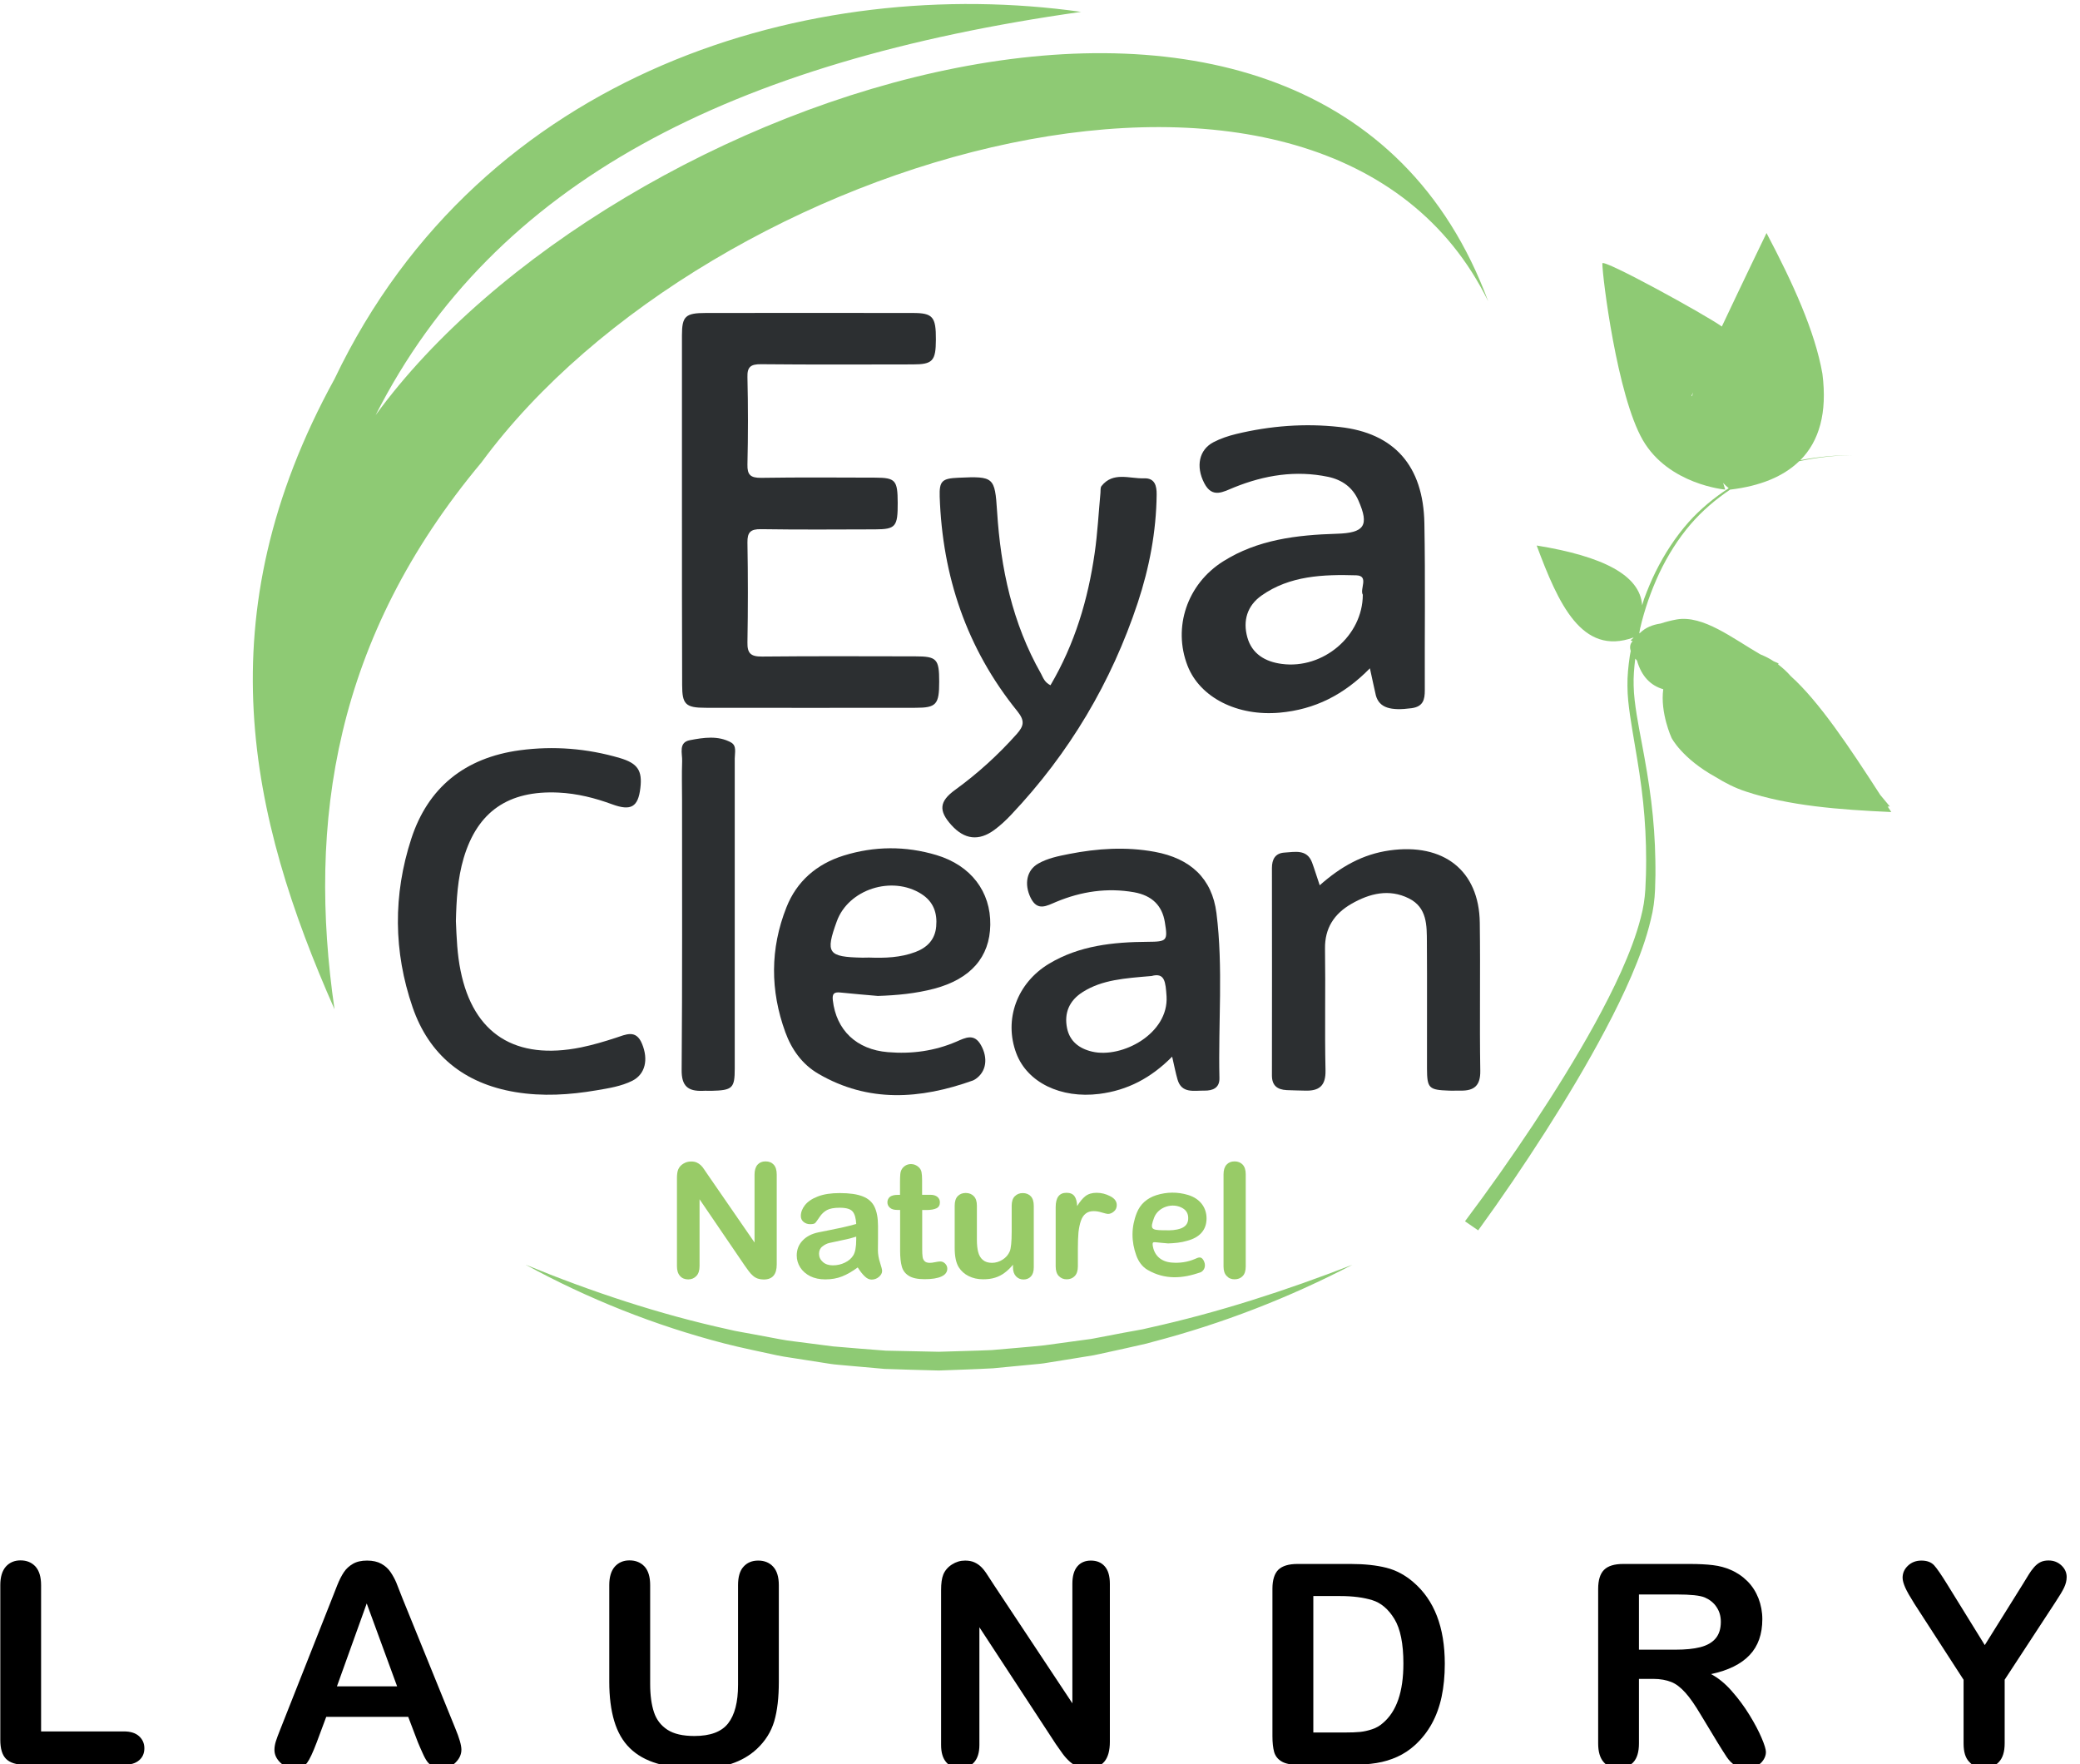 <svg width="158" height="134" viewBox="0 0 158 134" fill="none" xmlns="http://www.w3.org/2000/svg">
<g clip-path="url(#clip0_1956_6583)">
<path d="M3.121 120.403V131.509H9.41C9.911 131.509 10.298 131.63 10.564 131.872C10.83 132.114 10.966 132.417 10.966 132.788C10.966 133.167 10.837 133.47 10.572 133.697C10.306 133.931 9.919 134.045 9.41 134.045H1.921C1.246 134.045 0.759 133.894 0.463 133.598C0.167 133.303 0.023 132.818 0.023 132.152V120.395C0.023 119.774 0.167 119.305 0.448 118.987C0.729 118.677 1.101 118.518 1.557 118.518C2.02 118.518 2.4 118.669 2.689 118.979C2.977 119.297 3.121 119.767 3.121 120.403Z" fill="black"/>
<path d="M31.738 132.319L31.009 130.404H24.781L24.052 132.357C23.763 133.122 23.52 133.637 23.323 133.902C23.118 134.167 22.791 134.303 22.328 134.303C21.941 134.303 21.591 134.159 21.295 133.879C20.999 133.591 20.847 133.273 20.847 132.91C20.847 132.705 20.885 132.486 20.953 132.266C21.022 132.047 21.136 131.736 21.295 131.343L25.214 121.433C25.328 121.145 25.457 120.804 25.616 120.411C25.776 120.009 25.943 119.684 26.118 119.419C26.292 119.154 26.528 118.942 26.816 118.775C27.105 118.609 27.462 118.533 27.887 118.533C28.32 118.533 28.677 118.616 28.966 118.775C29.254 118.934 29.49 119.146 29.664 119.404C29.839 119.661 29.991 119.934 30.112 120.229C30.234 120.524 30.386 120.918 30.576 121.41L34.578 131.259C34.889 132.009 35.049 132.554 35.049 132.895C35.049 133.25 34.904 133.576 34.608 133.871C34.312 134.167 33.955 134.31 33.538 134.31C33.294 134.31 33.082 134.265 32.915 134.182C32.74 134.098 32.596 133.977 32.474 133.826C32.353 133.674 32.231 133.447 32.094 133.137C31.958 132.827 31.829 132.554 31.738 132.319ZM25.594 128.087H30.166L27.857 121.789L25.594 128.087Z" fill="black"/>
<path d="M46.281 127.739V120.395C46.281 119.774 46.425 119.305 46.706 118.987C46.987 118.677 47.36 118.518 47.815 118.518C48.294 118.518 48.673 118.677 48.962 118.987C49.243 119.297 49.387 119.767 49.387 120.395V127.905C49.387 128.761 49.486 129.472 49.676 130.048C49.866 130.623 50.208 131.062 50.694 131.38C51.18 131.698 51.863 131.857 52.744 131.857C53.959 131.857 54.81 131.539 55.311 130.896C55.812 130.252 56.063 129.283 56.063 127.973V120.403C56.063 119.774 56.2 119.297 56.481 118.995C56.762 118.684 57.134 118.533 57.597 118.533C58.06 118.533 58.44 118.684 58.729 118.995C59.017 119.305 59.161 119.774 59.161 120.403V127.746C59.161 128.942 59.047 129.934 58.812 130.737C58.577 131.531 58.136 132.236 57.491 132.841C56.936 133.356 56.283 133.727 55.547 133.969C54.81 134.204 53.944 134.325 52.957 134.325C51.779 134.325 50.77 134.196 49.919 133.947C49.068 133.697 48.377 133.303 47.838 132.773C47.299 132.243 46.911 131.562 46.661 130.729C46.41 129.896 46.281 128.889 46.281 127.739Z" fill="black"/>
<path d="M75.497 120.38L81.459 129.374V120.297C81.459 119.707 81.588 119.268 81.839 118.972C82.089 118.677 82.439 118.533 82.864 118.533C83.312 118.533 83.661 118.677 83.919 118.972C84.178 119.268 84.307 119.707 84.307 120.297V132.297C84.307 133.637 83.752 134.303 82.636 134.303C82.355 134.303 82.105 134.265 81.884 134.182C81.664 134.098 81.451 133.977 81.261 133.803C81.064 133.629 80.882 133.425 80.715 133.197C80.548 132.963 80.38 132.728 80.213 132.486L74.396 123.598V132.539C74.396 133.122 74.259 133.561 73.986 133.864C73.713 134.159 73.363 134.31 72.938 134.31C72.497 134.31 72.148 134.159 71.882 133.856C71.616 133.553 71.487 133.114 71.487 132.539V120.767C71.487 120.267 71.54 119.873 71.654 119.593C71.784 119.283 72.004 119.025 72.315 118.828C72.619 118.632 72.953 118.533 73.31 118.533C73.591 118.533 73.826 118.579 74.024 118.669C74.221 118.76 74.396 118.881 74.548 119.033C74.7 119.184 74.852 119.381 75.004 119.623C75.163 119.866 75.33 120.115 75.497 120.38Z" fill="black"/>
<path d="M98.562 118.79H102.602C103.65 118.79 104.554 118.888 105.306 119.078C106.058 119.267 106.741 119.638 107.356 120.168C108.951 121.531 109.749 123.597 109.749 126.376C109.749 127.292 109.665 128.132 109.506 128.882C109.346 129.631 109.095 130.32 108.761 130.926C108.427 131.531 108.002 132.076 107.478 132.553C107.068 132.924 106.62 133.22 106.134 133.439C105.648 133.659 105.124 133.818 104.562 133.909C104 133.999 103.369 134.045 102.663 134.045H98.623C98.061 134.045 97.635 133.962 97.347 133.787C97.058 133.613 96.876 133.379 96.785 133.068C96.701 132.758 96.656 132.357 96.656 131.864V120.675C96.656 120.009 96.808 119.524 97.104 119.229C97.415 118.934 97.894 118.79 98.562 118.79ZM99.762 121.235V131.592H102.109C102.625 131.592 103.027 131.577 103.324 131.547C103.62 131.516 103.916 131.448 104.235 131.342C104.554 131.236 104.82 131.077 105.048 130.873C106.088 129.995 106.604 128.496 106.604 126.353C106.604 124.847 106.377 123.719 105.921 122.969C105.465 122.22 104.903 121.743 104.235 121.538C103.567 121.334 102.762 121.228 101.812 121.228H99.762V121.235Z" fill="black"/>
<path d="M125.583 127.519H124.497V132.425C124.497 133.068 124.353 133.545 124.072 133.848C123.783 134.151 123.411 134.31 122.955 134.31C122.462 134.31 122.075 134.151 121.809 133.833C121.535 133.515 121.399 133.046 121.399 132.425V120.683C121.399 120.016 121.55 119.532 121.847 119.237C122.143 118.941 122.629 118.79 123.297 118.79H128.34C129.039 118.79 129.631 118.82 130.125 118.881C130.618 118.941 131.066 119.063 131.461 119.237C131.94 119.441 132.365 119.729 132.737 120.1C133.109 120.471 133.383 120.91 133.58 121.409C133.77 121.909 133.869 122.432 133.869 122.984C133.869 124.12 133.55 125.028 132.904 125.71C132.259 126.391 131.287 126.875 129.973 127.156C130.52 127.443 131.051 127.875 131.552 128.45C132.054 129.018 132.502 129.624 132.897 130.267C133.292 130.911 133.595 131.486 133.816 132.008C134.036 132.523 134.142 132.879 134.142 133.076C134.142 133.28 134.081 133.477 133.952 133.674C133.823 133.871 133.649 134.03 133.421 134.143C133.2 134.257 132.942 134.317 132.646 134.317C132.297 134.317 132.008 134.234 131.773 134.075C131.537 133.916 131.332 133.704 131.165 133.454C130.998 133.204 130.763 132.834 130.466 132.349L129.221 130.29C128.773 129.533 128.378 128.957 128.021 128.564C127.664 128.17 127.315 127.897 126.95 127.754C126.586 127.61 126.13 127.519 125.583 127.519ZM127.36 121.107H124.497V125.301H127.277C128.021 125.301 128.651 125.24 129.153 125.112C129.661 124.983 130.049 124.763 130.315 124.453C130.58 124.142 130.717 123.719 130.717 123.181C130.717 122.757 130.611 122.386 130.39 122.061C130.178 121.735 129.874 121.5 129.494 121.334C129.137 121.182 128.424 121.107 127.36 121.107Z" fill="black"/>
<path d="M149.157 132.425V127.587L145.42 121.811C145.094 121.289 144.858 120.887 144.729 120.592C144.6 120.297 144.524 120.047 144.524 119.835C144.524 119.479 144.661 119.176 144.934 118.919C145.207 118.662 145.549 118.533 145.952 118.533C146.377 118.533 146.696 118.654 146.916 118.889C147.136 119.131 147.463 119.608 147.903 120.32L150.767 124.953L153.66 120.32C153.835 120.032 153.979 119.797 154.101 119.6C154.222 119.404 154.351 119.222 154.496 119.055C154.64 118.889 154.799 118.753 154.974 118.662C155.149 118.571 155.361 118.525 155.612 118.525C155.999 118.525 156.326 118.654 156.592 118.904C156.857 119.154 156.987 119.449 156.987 119.782C156.987 120.055 156.918 120.32 156.789 120.592C156.66 120.865 156.432 121.236 156.113 121.72L152.278 127.58V132.417C152.278 133.046 152.134 133.523 151.837 133.833C151.549 134.144 151.169 134.303 150.721 134.303C150.258 134.303 149.886 134.151 149.605 133.841C149.293 133.538 149.157 133.061 149.157 132.425Z" fill="black"/>
<path d="M82.12 0.901C55.577 4.656 37.547 13.793 28.533 31.531C46.365 7.025 100.339 -11.44 113.045 22.886C100.916 -1.878 53.944 11.53 36.575 35.12C25.389 48.497 23.346 62.45 25.411 76.66C18.956 62.064 15.493 46.839 25.411 28.783C36.636 5.284 61.713 -1.976 82.12 0.901Z" fill="#8ECA74"/>
<path d="M102.731 96.064C97.954 98.554 92.858 100.538 87.58 101.916L87.087 102.052L86.585 102.165L85.583 102.393L83.578 102.832C83.411 102.869 83.244 102.907 83.077 102.938L82.568 103.021L81.55 103.187L79.522 103.513C79.188 103.574 78.847 103.604 78.505 103.634L77.48 103.732L75.429 103.929C74.062 104.005 72.687 104.043 71.313 104.096C69.938 104.066 68.564 104.02 67.197 103.975L65.146 103.793L64.121 103.702C63.779 103.664 63.437 103.649 63.095 103.596L61.06 103.278L60.042 103.119C59.708 103.066 59.367 103.021 59.032 102.945C57.696 102.65 56.352 102.385 55.03 102.044C49.737 100.674 44.656 98.645 39.932 96.064C44.937 98.115 50.056 99.819 55.311 100.969C55.638 101.053 55.964 101.113 56.298 101.174L57.293 101.355L59.275 101.726C59.602 101.794 59.936 101.832 60.27 101.878L61.273 102.006L63.27 102.264C64.607 102.385 65.943 102.483 67.288 102.589L71.313 102.673C72.657 102.627 73.994 102.604 75.338 102.544C76.674 102.423 78.011 102.324 79.348 102.181L81.345 101.908L82.347 101.772L82.849 101.704C83.016 101.681 83.175 101.643 83.342 101.613L85.325 101.234L86.32 101.053L86.813 100.962L87.307 100.848C92.547 99.69 97.689 98.024 102.731 96.064Z" fill="#8ECA74"/>
<path d="M143.666 61.678C143.574 61.534 143.483 61.398 143.392 61.262C143.445 61.262 143.499 61.262 143.552 61.254C143.552 61.254 143.491 61.186 143.392 61.057C143.392 61.095 143.4 61.125 143.392 61.163C143.392 61.133 143.392 61.095 143.392 61.057C143.271 60.906 143.066 60.671 142.83 60.383C140.461 56.712 138.175 53.282 136.026 51.352C135.752 51.034 135.426 50.738 135.061 50.458C135.076 50.443 135.099 50.428 135.099 50.413H135.107C135.107 50.413 135.099 50.413 135.099 50.405C135.099 50.39 135.084 50.383 135.084 50.383C135.084 50.383 134.947 50.322 134.727 50.224C134.423 50.019 134.089 49.853 133.717 49.701C131.606 48.482 129.373 46.703 127.36 47.051C126.897 47.135 126.502 47.241 126.137 47.362C125.515 47.453 124.991 47.672 124.588 48.066C124.565 48.081 124.543 48.096 124.52 48.111C124.55 47.983 124.558 47.854 124.588 47.725C124.755 47.006 124.96 46.302 125.203 45.598C125.446 44.901 125.727 44.212 126.039 43.539C126.677 42.199 127.467 40.927 128.446 39.791C129.312 38.792 130.33 37.921 131.438 37.179C131.438 37.179 131.438 37.187 131.446 37.187C133.724 36.914 135.464 36.195 136.671 35.029C137.993 34.749 139.344 34.59 140.704 34.575C139.382 34.575 138.053 34.704 136.755 34.954C138.19 33.5 138.813 31.365 138.433 28.39C137.871 25.172 136.193 21.501 134.188 17.7C134.188 17.7 132.388 21.417 130.793 24.801C129.631 23.953 121.717 19.6 121.717 20.009C121.717 21.016 122.834 30.048 124.793 33.432C126.76 36.816 131.051 37.187 131.051 37.187C130.998 37.013 130.945 36.846 130.892 36.68C131.051 36.854 131.188 36.975 131.317 37.081C130.193 37.808 129.153 38.671 128.272 39.655C127.261 40.798 126.434 42.078 125.765 43.425C125.431 44.099 125.143 44.795 124.884 45.499C124.831 45.658 124.793 45.818 124.74 45.977C124.581 43.683 121.763 42.252 116.728 41.434C118.368 45.825 120.145 49.845 124.079 48.422C124.079 48.429 124.072 48.444 124.072 48.452C123.927 48.573 123.859 48.641 123.859 48.641C123.859 48.641 123.92 48.664 124.019 48.702C123.996 48.732 123.965 48.755 123.943 48.785C123.806 48.982 123.798 49.209 123.874 49.451C123.852 49.588 123.814 49.716 123.798 49.853C123.692 50.594 123.609 51.344 123.624 52.101C123.624 52.858 123.715 53.608 123.821 54.342C123.927 55.084 124.057 55.811 124.178 56.545C124.429 58.006 124.664 59.467 124.816 60.936C124.968 62.405 125.044 63.873 125.044 65.342C125.036 65.713 125.044 66.076 125.029 66.447L124.983 67.553C124.938 68.272 124.831 68.976 124.641 69.68C124.284 71.088 123.738 72.466 123.138 73.814C122.53 75.161 121.847 76.486 121.133 77.788C119.697 80.392 118.11 82.936 116.462 85.427C114.806 87.918 113.075 90.378 111.283 92.763L112.285 93.452C114.07 90.999 115.756 88.508 117.381 85.972C118.999 83.436 120.556 80.847 121.96 78.189C122.667 76.857 123.327 75.51 123.927 74.124C124.52 72.739 125.051 71.323 125.401 69.839C125.591 69.105 125.689 68.332 125.72 67.576L125.75 66.455C125.758 66.084 125.743 65.706 125.743 65.335C125.72 63.843 125.613 62.352 125.431 60.868C125.249 59.384 124.991 57.915 124.717 56.454C124.581 55.727 124.436 54.993 124.322 54.266C124.208 53.539 124.11 52.813 124.095 52.086C124.072 51.405 124.133 50.716 124.216 50.027C124.254 50.072 124.307 50.118 124.345 50.163C124.694 51.382 125.386 52.071 126.343 52.351C126.099 54.145 126.973 56.045 126.973 56.045C126.973 56.045 127.755 57.605 130.337 59.028C131.044 59.467 131.788 59.846 132.593 60.111C135.858 61.201 139.709 61.504 143.666 61.678ZM128.469 29.972C128.484 29.987 128.507 30.025 128.507 30.025L128.606 29.806C128.575 29.904 128.553 30.002 128.53 30.108C128.507 30.063 128.484 30.018 128.469 29.972Z" fill="#8ECA74"/>
<path d="M51.802 38.755C51.802 34.326 51.802 29.904 51.802 25.476C51.802 24.022 52.06 23.772 53.617 23.772C58.858 23.765 64.098 23.765 69.338 23.772C70.865 23.772 71.1 24.067 71.092 25.794C71.085 27.421 70.849 27.679 69.33 27.679C65.495 27.686 61.66 27.701 57.825 27.664C57.027 27.656 56.754 27.86 56.777 28.648C56.83 30.858 56.83 33.077 56.777 35.287C56.761 36.067 57.005 36.302 57.825 36.294C60.711 36.249 63.596 36.271 66.49 36.279C68.024 36.286 68.184 36.476 68.191 38.187C68.199 40.004 68.039 40.2 66.482 40.208C63.596 40.216 60.703 40.238 57.817 40.193C56.989 40.178 56.769 40.443 56.777 41.207C56.822 43.736 56.822 46.265 56.777 48.793C56.761 49.618 57.02 49.876 57.885 49.868C61.766 49.83 65.639 49.846 69.52 49.853C71.161 49.853 71.343 50.05 71.343 51.776C71.343 53.502 71.13 53.76 69.558 53.76C64.234 53.767 58.918 53.767 53.594 53.76C52.076 53.76 51.817 53.495 51.817 52.026C51.802 47.605 51.802 43.183 51.802 38.755Z" fill="#2C2F31"/>
<path d="M104.06 50.761C102.078 52.783 99.876 53.888 97.21 54.13C94.005 54.418 91.157 52.995 90.208 50.565C89.076 47.657 90.17 44.364 92.912 42.638C95.524 40.988 98.501 40.632 101.531 40.541C103.643 40.48 104.03 39.928 103.187 38.012C102.754 37.028 101.964 36.445 100.886 36.218C98.418 35.703 96.056 36.09 93.762 37.013C92.919 37.354 92.091 37.884 91.476 36.695C90.823 35.431 91.074 34.159 92.183 33.584C92.722 33.303 93.314 33.107 93.906 32.963C96.489 32.342 99.109 32.138 101.759 32.433C105.883 32.887 108.123 35.355 108.199 39.761C108.275 43.986 108.215 48.21 108.23 52.434C108.23 53.139 108.108 53.669 107.227 53.79C105.61 54.009 104.782 53.752 104.516 52.836C104.372 52.245 104.258 51.624 104.06 50.761ZM103.521 45.174C103.27 44.75 104.015 43.728 103.027 43.698C100.521 43.622 97.969 43.721 95.828 45.235C94.734 46.007 94.4 47.15 94.749 48.407C95.099 49.664 96.101 50.262 97.37 50.428C100.499 50.845 103.514 48.301 103.521 45.174Z" fill="#2C2F31"/>
<path d="M79.796 52.048C81.656 48.884 82.651 45.515 83.153 42.009C83.373 40.495 83.449 38.959 83.593 37.429C83.608 37.255 83.578 37.043 83.669 36.922C84.55 35.801 85.803 36.369 86.904 36.331C87.724 36.301 87.869 36.899 87.861 37.566C87.831 40.374 87.307 43.115 86.426 45.78C84.428 51.806 81.246 57.196 76.803 61.89C76.416 62.299 75.991 62.7 75.535 63.033C74.35 63.904 73.264 63.767 72.277 62.677C71.282 61.58 71.343 60.868 72.558 59.99C74.282 58.74 75.824 57.332 77.229 55.758C77.783 55.137 77.859 54.743 77.282 54.024C73.409 49.239 71.586 43.743 71.381 37.724C71.343 36.528 71.563 36.339 72.809 36.286C75.49 36.165 75.573 36.233 75.74 38.845C76.014 43.168 76.895 47.332 79.082 51.178C79.234 51.465 79.34 51.821 79.796 52.048Z" fill="#2C2F31"/>
<path d="M34.631 69.967C34.684 71.232 34.73 72.488 34.988 73.737C35.953 78.522 39.142 80.566 44.147 79.552C45.028 79.37 45.901 79.113 46.76 78.832C47.549 78.575 48.316 78.166 48.772 79.287C49.266 80.483 49.015 81.588 48.035 82.088C47.185 82.512 46.243 82.656 45.309 82.815C43.266 83.163 41.215 83.292 39.157 82.951C35.216 82.3 32.581 80.097 31.343 76.508C29.884 72.276 29.854 67.961 31.244 63.699C32.505 59.838 35.284 57.551 39.499 56.984C42.059 56.643 44.603 56.847 47.078 57.574C48.446 57.975 48.802 58.536 48.643 59.853C48.476 61.291 47.937 61.617 46.509 61.094C45.195 60.61 43.843 60.269 42.431 60.201C38.611 60.02 36.272 61.647 35.223 65.168C34.76 66.735 34.669 68.347 34.631 69.967Z" fill="#2C2F31"/>
<path d="M89.038 80.257C87.443 81.869 85.666 82.815 83.494 83.088C80.585 83.451 78.034 82.225 77.198 79.999C76.242 77.448 77.244 74.662 79.697 73.193C81.983 71.823 84.557 71.55 87.185 71.535C88.659 71.528 88.712 71.452 88.484 70.044C88.279 68.787 87.519 68.022 86.152 67.772C84.102 67.409 82.127 67.712 80.236 68.499C79.507 68.802 78.808 69.241 78.292 68.196C77.783 67.159 77.981 66.092 78.869 65.592C79.591 65.183 80.396 65.024 81.201 64.865C83.358 64.441 85.529 64.298 87.709 64.699C90.428 65.198 92.068 66.72 92.403 69.347C92.927 73.519 92.532 77.713 92.63 81.892C92.646 82.634 92.122 82.846 91.491 82.838C90.709 82.823 89.76 83.08 89.448 81.998C89.296 81.475 89.198 80.945 89.038 80.257ZM87.474 74.132C85.408 74.306 83.722 74.419 82.256 75.343C81.216 75.994 80.821 76.948 81.056 78.099C81.261 79.083 81.96 79.643 82.97 79.878C85.226 80.4 88.78 78.523 88.613 75.676C88.537 74.594 88.491 73.852 87.474 74.132Z" fill="#2C2F31"/>
<path d="M66.68 75.646C65.738 75.562 64.797 75.487 63.855 75.388C63.376 75.335 63.202 75.457 63.262 75.971C63.521 78.243 65.055 79.719 67.447 79.916C69.247 80.067 70.986 79.832 72.642 79.121C73.34 78.818 74.001 78.462 74.517 79.386C75.064 80.362 74.928 81.384 74.123 81.945C74.054 81.99 73.986 82.035 73.91 82.066C69.915 83.496 65.959 83.777 62.154 81.551C60.923 80.832 60.126 79.696 59.655 78.401C58.501 75.237 58.493 72.057 59.739 68.915C60.513 66.955 62.017 65.63 64.083 64.986C66.414 64.26 68.791 64.244 71.138 64.948C73.758 65.736 75.262 67.727 75.224 70.248C75.186 72.693 73.735 74.359 70.971 75.093C69.566 75.464 68.13 75.6 66.68 75.646ZM66.012 72.731C67.212 72.776 68.404 72.739 69.543 72.307C70.462 71.959 71.032 71.338 71.115 70.369C71.206 69.355 70.918 68.492 69.991 67.901C67.758 66.478 64.447 67.545 63.566 69.975C62.685 72.398 62.883 72.686 65.518 72.739C65.685 72.739 65.852 72.739 66.012 72.731Z" fill="#2C2F31"/>
<path d="M100.248 67.242C101.85 65.819 103.521 64.88 105.556 64.593C109.665 64.017 112.353 66.122 112.407 70.081C112.46 73.836 112.384 77.591 112.445 81.339C112.46 82.437 112.004 82.861 110.933 82.838C110.645 82.83 110.356 82.853 110.067 82.838C108.533 82.785 108.404 82.656 108.397 81.165C108.389 77.962 108.412 74.768 108.389 71.565C108.381 70.301 108.419 68.931 107.014 68.234C105.518 67.492 104.045 67.856 102.67 68.643C101.334 69.408 100.628 70.505 100.65 72.057C100.696 75.139 100.62 78.22 100.688 81.301C100.711 82.459 100.225 82.883 99.101 82.838C98.645 82.823 98.197 82.823 97.742 82.8C97.005 82.762 96.618 82.437 96.618 81.687C96.625 76.433 96.625 71.179 96.618 65.925C96.618 65.282 96.861 64.805 97.559 64.759C98.349 64.714 99.268 64.472 99.663 65.501C99.853 66.016 100.012 66.546 100.248 67.242Z" fill="#2C2F31"/>
<path d="M55.812 69.559C55.812 73.427 55.812 77.296 55.812 81.157C55.812 82.656 55.645 82.815 54.035 82.853C53.83 82.861 53.625 82.838 53.42 82.853C52.243 82.906 51.764 82.482 51.779 81.255C51.833 74.427 51.81 67.606 51.81 60.777C51.81 59.793 51.779 58.801 51.817 57.817C51.84 57.234 51.514 56.386 52.41 56.219C53.435 56.023 54.551 55.849 55.531 56.394C55.979 56.643 55.812 57.181 55.812 57.605C55.812 61.587 55.812 65.569 55.812 69.559Z" fill="#2C2F31"/>
<path d="M88.727 94.443C88.408 94.413 88.081 94.39 87.762 94.352C87.595 94.337 87.542 94.375 87.557 94.549C87.648 95.329 88.172 95.829 88.993 95.897C89.608 95.95 90.2 95.867 90.77 95.624C91.013 95.518 91.233 95.397 91.415 95.715C91.605 96.048 91.552 96.397 91.279 96.593C91.256 96.609 91.233 96.624 91.203 96.631C89.836 97.123 88.484 97.214 87.178 96.457C86.76 96.215 86.487 95.821 86.32 95.374C85.924 94.292 85.925 93.202 86.35 92.127C86.616 91.453 87.132 91.006 87.838 90.779C88.636 90.529 89.448 90.522 90.254 90.764C91.15 91.037 91.666 91.718 91.651 92.581C91.636 93.414 91.142 93.989 90.193 94.239C89.722 94.383 89.228 94.428 88.727 94.443ZM88.507 93.444C88.917 93.459 89.327 93.444 89.714 93.3C90.026 93.179 90.223 92.967 90.254 92.634C90.284 92.286 90.185 91.99 89.866 91.786C89.099 91.302 87.968 91.665 87.664 92.498C87.36 93.33 87.428 93.429 88.332 93.444C88.393 93.444 88.446 93.444 88.507 93.444Z" fill="#98CB67"/>
<path d="M53.792 89.265L57.316 94.375V89.22C57.316 88.887 57.392 88.637 57.544 88.463C57.696 88.296 57.893 88.213 58.151 88.213C58.417 88.213 58.622 88.296 58.774 88.463C58.926 88.629 59.002 88.879 59.002 89.22V96.041C59.002 96.805 58.675 97.184 58.014 97.184C57.847 97.184 57.703 97.161 57.566 97.116C57.437 97.07 57.308 97.002 57.194 96.896C57.08 96.798 56.974 96.684 56.875 96.548C56.777 96.419 56.678 96.283 56.579 96.139L53.139 91.09V96.17C53.139 96.503 53.055 96.753 52.896 96.919C52.736 97.086 52.531 97.177 52.281 97.177C52.023 97.177 51.81 97.093 51.658 96.919C51.498 96.745 51.422 96.495 51.422 96.17V89.485C51.422 89.205 51.453 88.978 51.521 88.819C51.597 88.644 51.726 88.493 51.908 88.387C52.091 88.273 52.288 88.221 52.493 88.221C52.66 88.221 52.797 88.243 52.919 88.296C53.032 88.349 53.139 88.417 53.23 88.501C53.321 88.584 53.412 88.697 53.503 88.841C53.594 88.97 53.693 89.114 53.792 89.265Z" fill="#98CB67"/>
<path d="M65.153 96.268C64.743 96.571 64.348 96.798 63.969 96.949C63.589 97.101 63.164 97.176 62.685 97.176C62.252 97.176 61.873 97.093 61.546 96.934C61.219 96.767 60.969 96.548 60.786 96.268C60.612 95.988 60.521 95.685 60.521 95.359C60.521 94.92 60.665 94.542 60.961 94.231C61.25 93.921 61.652 93.709 62.169 93.603C62.275 93.58 62.541 93.527 62.966 93.444C63.392 93.361 63.756 93.285 64.052 93.217C64.356 93.149 64.683 93.065 65.04 92.967C65.017 92.543 64.933 92.225 64.774 92.028C64.614 91.831 64.288 91.733 63.786 91.733C63.361 91.733 63.035 91.793 62.822 91.907C62.609 92.021 62.419 92.195 62.267 92.422C62.116 92.649 62.002 92.8 61.941 92.876C61.88 92.952 61.743 92.982 61.531 92.982C61.341 92.982 61.181 92.922 61.037 92.808C60.901 92.695 60.832 92.543 60.832 92.361C60.832 92.081 60.938 91.801 61.144 91.536C61.356 91.271 61.683 91.044 62.123 90.877C62.571 90.703 63.118 90.62 63.786 90.62C64.531 90.62 65.108 90.703 65.533 90.87C65.958 91.037 66.255 91.302 66.429 91.665C66.604 92.028 66.695 92.505 66.695 93.111C66.695 93.489 66.695 93.807 66.695 94.072C66.695 94.337 66.688 94.632 66.688 94.951C66.688 95.253 66.741 95.571 66.847 95.897C66.953 96.222 67.007 96.434 67.007 96.533C67.007 96.699 66.923 96.851 66.763 96.987C66.604 97.123 66.414 97.191 66.209 97.191C66.034 97.191 65.867 97.116 65.7 96.957C65.518 96.79 65.343 96.563 65.153 96.268ZM65.04 93.928C64.789 94.012 64.432 94.11 63.961 94.201C63.49 94.299 63.164 94.368 62.981 94.413C62.799 94.458 62.624 94.549 62.465 94.678C62.298 94.807 62.214 94.996 62.214 95.231C62.214 95.473 62.313 95.685 62.503 95.851C62.693 96.025 62.951 96.109 63.262 96.109C63.596 96.109 63.9 96.041 64.189 95.897C64.47 95.761 64.675 95.579 64.812 95.359C64.964 95.117 65.04 94.716 65.04 94.156V93.928Z" fill="#98CB67"/>
<path d="M68.184 90.756H68.366V89.787C68.366 89.53 68.374 89.326 68.389 89.174C68.404 89.023 68.442 88.901 68.51 88.796C68.579 88.682 68.67 88.599 68.791 88.523C68.913 88.455 69.049 88.417 69.201 88.417C69.414 88.417 69.612 88.493 69.778 88.644C69.892 88.75 69.968 88.871 69.999 89.023C70.029 89.174 70.044 89.379 70.044 89.651V90.749H70.659C70.895 90.749 71.077 90.802 71.206 90.908C71.335 91.014 71.396 91.158 71.396 91.324C71.396 91.544 71.305 91.695 71.13 91.778C70.948 91.862 70.698 91.907 70.363 91.907H70.052V94.875C70.052 95.125 70.06 95.321 70.082 95.458C70.097 95.594 70.151 95.707 70.234 95.791C70.318 95.874 70.447 95.919 70.629 95.919C70.728 95.919 70.865 95.904 71.032 95.867C71.199 95.836 71.335 95.814 71.427 95.814C71.563 95.814 71.685 95.867 71.791 95.972C71.897 96.078 71.958 96.207 71.958 96.359C71.958 96.616 71.814 96.82 71.51 96.957C71.214 97.093 70.789 97.161 70.234 97.161C69.71 97.161 69.308 97.078 69.034 96.904C68.761 96.737 68.586 96.502 68.503 96.2C68.419 95.897 68.374 95.503 68.374 94.996V91.9H68.153C67.91 91.9 67.728 91.847 67.599 91.733C67.47 91.619 67.409 91.483 67.409 91.317C67.409 91.15 67.477 91.006 67.606 90.9C67.736 90.809 67.925 90.756 68.184 90.756Z" fill="#98CB67"/>
<path d="M76.948 96.268V96.063C76.743 96.305 76.538 96.51 76.31 96.676C76.09 96.843 75.847 96.964 75.581 97.047C75.315 97.131 75.019 97.168 74.677 97.168C74.267 97.168 73.902 97.085 73.583 96.926C73.257 96.767 73.014 96.54 72.832 96.26C72.619 95.919 72.52 95.427 72.52 94.784V91.581C72.52 91.256 72.596 91.014 72.748 90.855C72.9 90.696 73.105 90.612 73.356 90.612C73.614 90.612 73.819 90.696 73.971 90.855C74.13 91.014 74.206 91.256 74.206 91.574V94.155C74.206 94.526 74.237 94.844 74.305 95.102C74.373 95.359 74.487 95.556 74.662 95.7C74.829 95.844 75.064 95.919 75.353 95.919C75.634 95.919 75.907 95.836 76.158 95.677C76.409 95.518 76.591 95.306 76.705 95.041C76.796 94.814 76.849 94.314 76.849 93.542V91.581C76.849 91.263 76.925 91.021 77.085 90.862C77.244 90.703 77.441 90.62 77.692 90.62C77.943 90.62 78.148 90.703 78.3 90.862C78.451 91.021 78.527 91.263 78.527 91.589V96.268C78.527 96.578 78.451 96.805 78.307 96.957C78.163 97.108 77.973 97.184 77.745 97.184C77.517 97.184 77.328 97.1 77.176 96.941C77.024 96.775 76.948 96.555 76.948 96.268Z" fill="#98CB67"/>
<path d="M81.877 94.845V96.192C81.877 96.518 81.793 96.768 81.634 96.927C81.474 97.093 81.269 97.169 81.026 97.169C80.783 97.169 80.586 97.086 80.426 96.919C80.267 96.753 80.191 96.51 80.191 96.185V91.688C80.191 90.961 80.464 90.598 81.011 90.598C81.292 90.598 81.489 90.681 81.618 90.855C81.74 91.022 81.808 91.271 81.823 91.605C82.028 91.271 82.234 91.022 82.446 90.855C82.659 90.689 82.94 90.598 83.297 90.598C83.654 90.598 83.996 90.681 84.33 90.855C84.664 91.022 84.831 91.249 84.831 91.529C84.831 91.726 84.763 91.892 84.618 92.013C84.474 92.142 84.322 92.203 84.155 92.203C84.094 92.203 83.942 92.165 83.707 92.097C83.472 92.021 83.259 91.991 83.077 91.991C82.826 91.991 82.629 92.051 82.469 92.18C82.309 92.301 82.188 92.49 82.105 92.733C82.021 92.975 81.96 93.27 81.922 93.603C81.892 93.951 81.877 94.36 81.877 94.845Z" fill="#98CB67"/>
<path d="M92.942 96.2V89.197C92.942 88.871 93.018 88.629 93.17 88.463C93.322 88.296 93.519 88.213 93.777 88.213C94.035 88.213 94.24 88.296 94.392 88.455C94.544 88.614 94.628 88.864 94.628 89.189V96.192C94.628 96.518 94.552 96.768 94.392 96.927C94.233 97.093 94.028 97.169 93.777 97.169C93.526 97.169 93.329 97.086 93.177 96.912C93.018 96.753 92.942 96.51 92.942 96.2Z" fill="#98CB67"/>
</g>
<defs>
<clipPath id="clip0_1956_6583">
<rect width="157.207" height="134" fill="white"/>
</clipPath>
</defs>
</svg>
